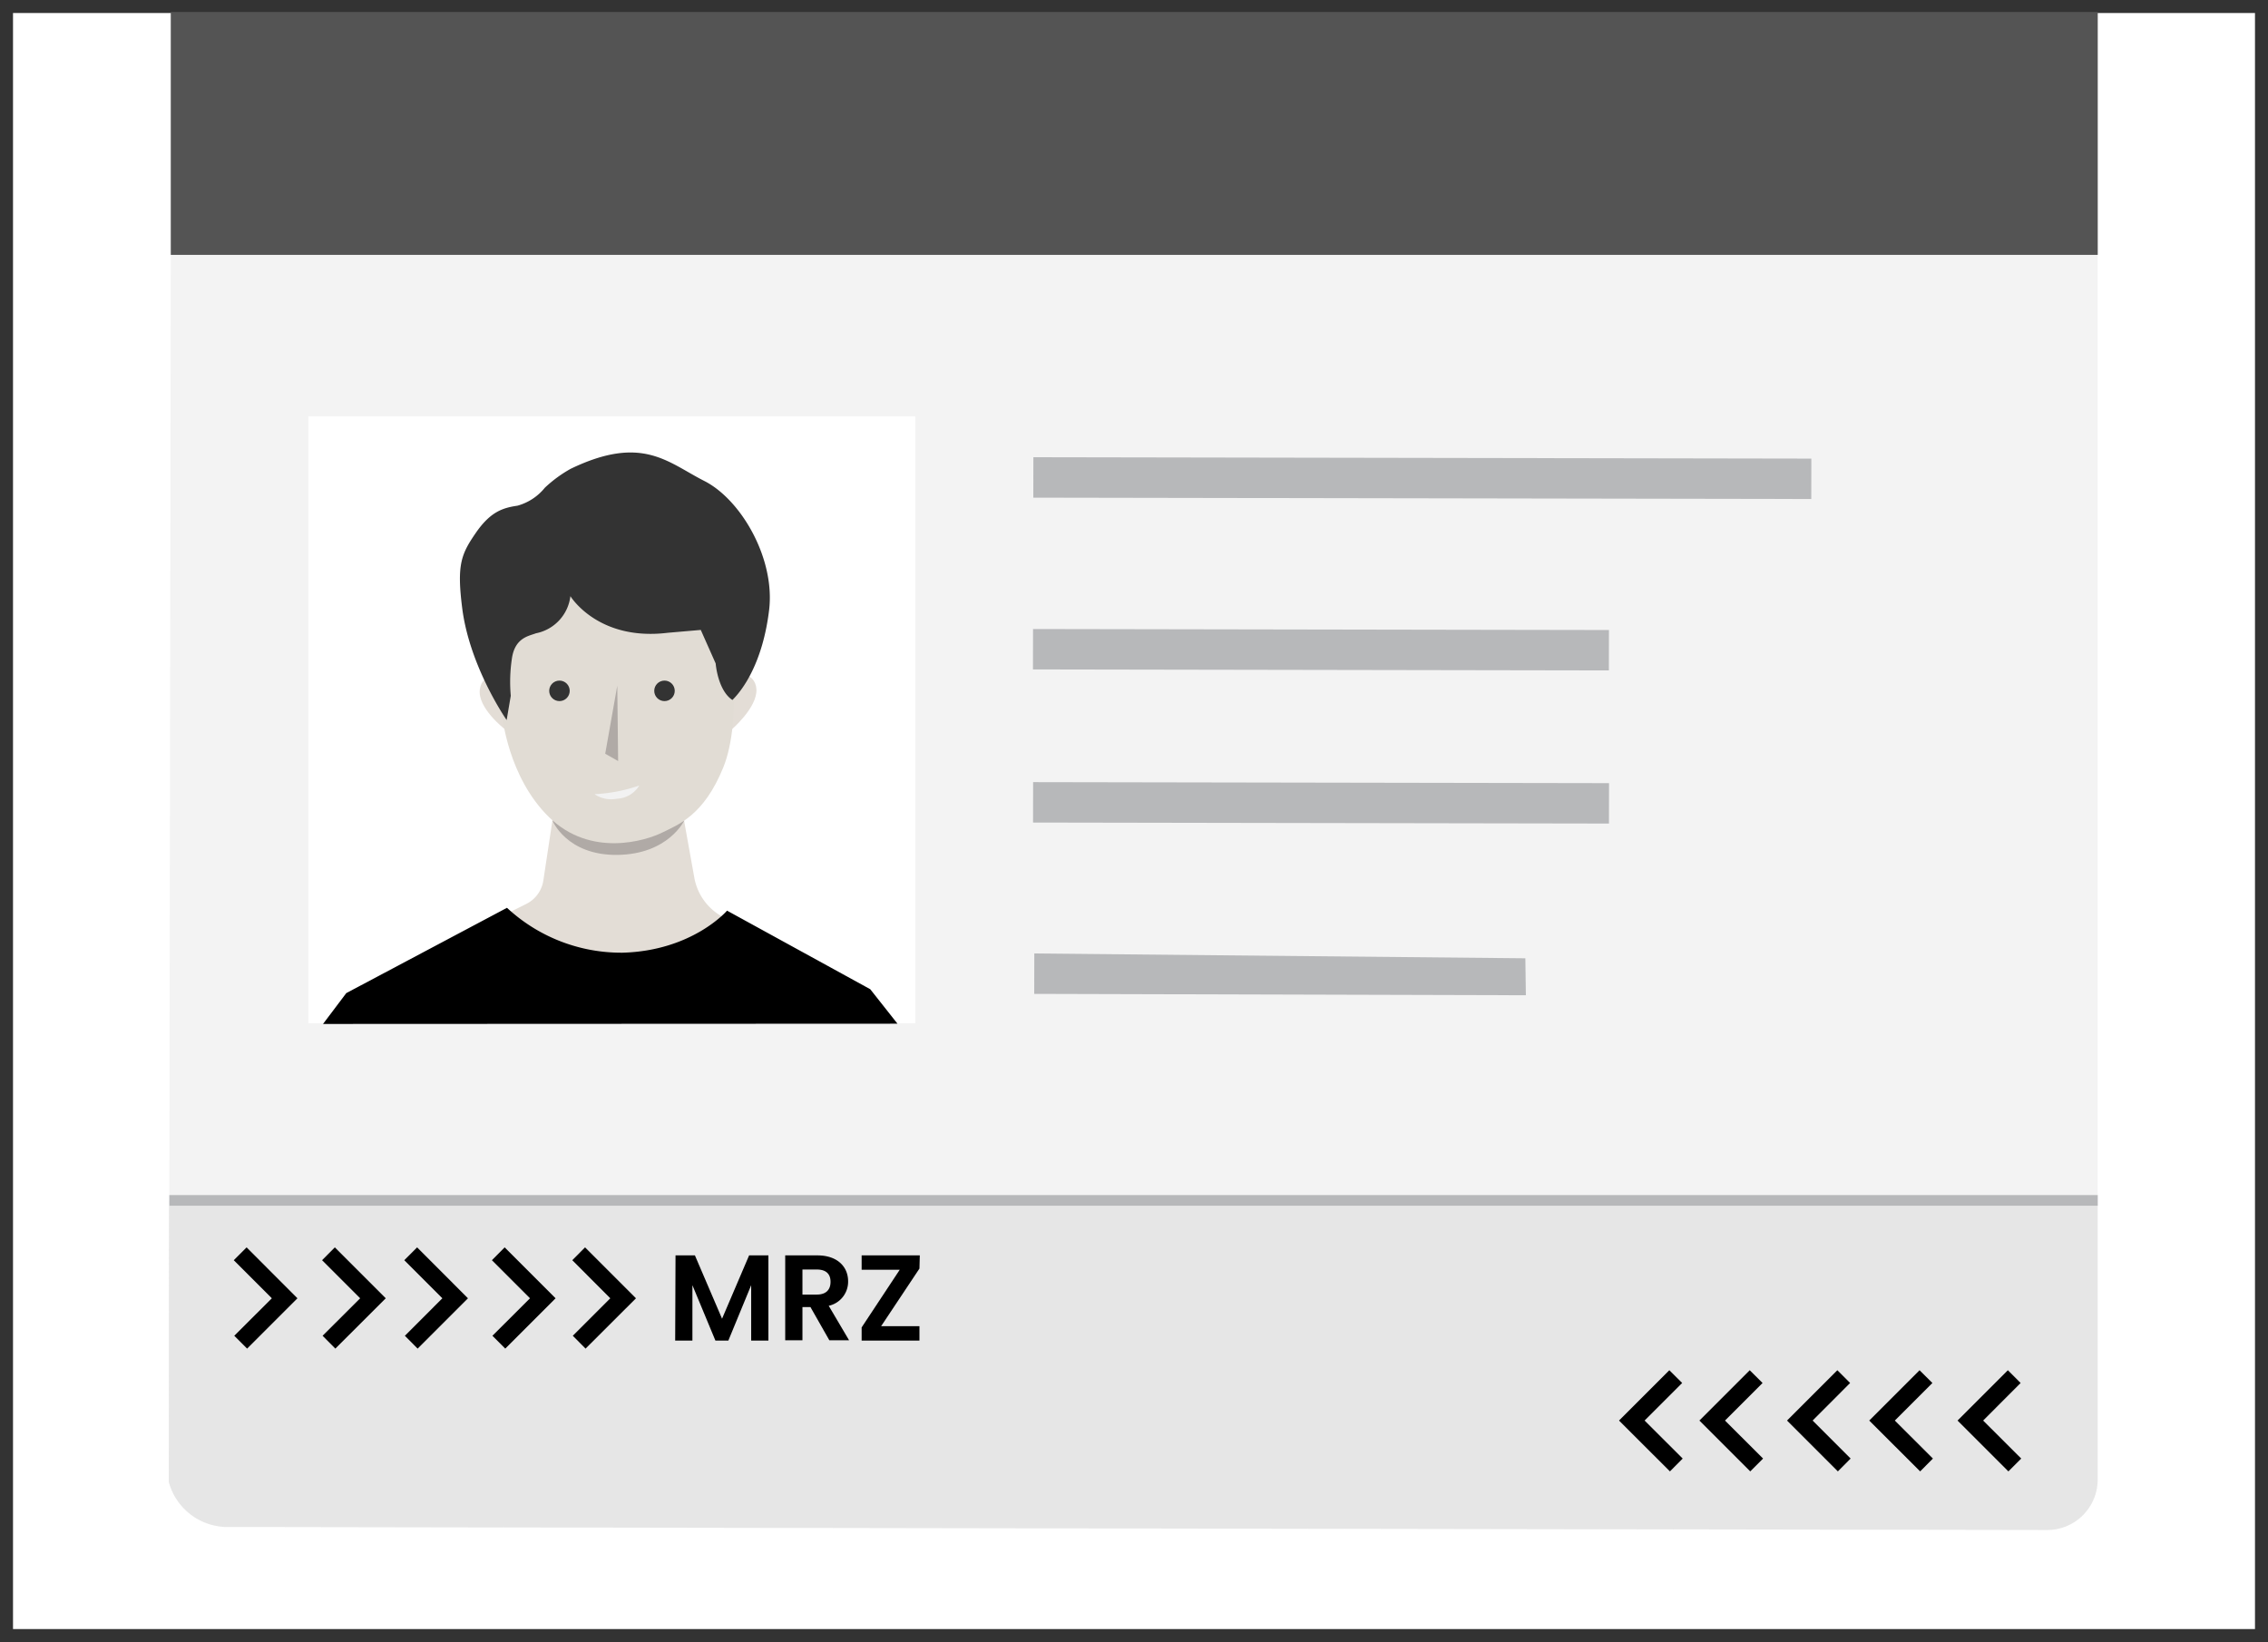 <svg id="Layer_1" data-name="Layer 1" xmlns="http://www.w3.org/2000/svg" xmlns:xlink="http://www.w3.org/1999/xlink" viewBox="0 0 263.22 190.58">
  <defs>
    <style>
      .passport-blury-1 {
        fill: #333;
      }

      .passport-blury-2 {
        filter: url(#AI_GaussianBlur_1);
      }

      .passport-blury-3 {
        fill: #f3f3f3;
      }

      .passport-blury-4 {
        fill: #c9c9c9;
        opacity: 0.31;
      }

      .passport-blury-5 {
        fill: #b7b8ba;
      }

      .passport-blury-6 {
        fill: #fff;
      }

      .passport-blury-7 {
        fill: #e3ddd6;
      }

      .passport-blury-8 {
        fill: #b0aaa6;
      }

      .passport-blury-9 {
        fill: #e1dcd4;
      }

      .passport-blury-10 {
        fill: currentColor;
      }

      .passport-blury-11 {
        fill: #f2f2f2;
      }

      .passport-blury-12 {
        fill: #545454;
      }
    </style>
    <filter id="AI_GaussianBlur_1" name="AI_GaussianBlur_1">
      <feGaussianBlur stdDeviation="1"/>
    </filter>
  </defs>
  <path class="passport-blury-1" d="M261.71,1.51V189.07H1.51V1.51h260.2M263.22,0H0V190.58H263.22V0Z"/>
  <g class="passport-blury-2">
    <path class="passport-blury-3" d="M243.45,29.58V139.94l0,31.78a5.85,5.85,0,0,1-5.87,5.85l-211.42-.35A7.08,7.08,0,0,1,19.59,172l.06-32.09.17-110.36Z"/>
    <path class="passport-blury-4" d="M243.45,139.94l0,31.78a5.85,5.85,0,0,1-5.87,5.85l-211.42-.35A7.08,7.08,0,0,1,19.59,172V139.94Z"/>
    <rect class="passport-blury-5" x="19.65" y="138.7" width="223.81" height="1.24"/>
    <g>
      <rect class="passport-blury-5" x="162.72" y="10.34" width="4.69" height="90.29" transform="translate(109.3 220.46) rotate(-89.9)"/>
      <polygon class="passport-blury-5" points="177.09 115.51 120.03 115.35 120.04 110.66 177.03 111.22 177.09 115.51"/>
      <g>
        <rect class="passport-blury-5" x="150.96" y="41.98" width="4.69" height="66.84" transform="translate(77.64 228.58) rotate(-89.9)"/>
        <rect class="passport-blury-5" x="150.96" y="59.75" width="4.69" height="66.84" transform="translate(59.88 246.32) rotate(-89.9)"/>
      </g>
    </g>
    <rect class="passport-blury-6" x="35.79" y="48.32" width="70.44" height="70.44"/>
    <g>
      <path class="passport-blury-7" d="M64.49,92.73l-1.43,9.46a3.65,3.65,0,0,1-2,2.73l-12.29,6.15,44,.35-9.07-5.11a6.44,6.44,0,0,1-3.11-4.4L79,93.06Z"/>
      <path class="passport-blury-8" d="M64.11,95.22s1.64,4.08,7.56,4,7.75-4,7.75-4Z"/>
      <path class="passport-blury-7" d="M85.06,78s2.61-.12,2.73,2-2.92,4.71-2.92,4.71Z"/>
      <path class="passport-blury-7" d="M58.6,78.21S56,77.86,55.69,80s2.86,4.6,2.86,4.6Z"/>
      <path class="passport-blury-9" d="M58.28,79.24V83s.65,7.19,5.47,11.87,11.17,2.71,13.08,1.77,4.86-2,7.12-7.59.76-15.43.76-15.43S84.17,65,80.1,63.91s-13-2.19-16.91.94S58.28,79.24,58.28,79.24Z"/>
      <polygon class="passport-blury-8" points="71.64 79.58 70.24 87.48 71.74 88.33 71.64 79.58"/>
      <path class="passport-blury-10" d="M37.49,118.84l2.7-3.58,18.65-9.9a19.49,19.49,0,0,0,13.43,5.21c8.12-.23,12.11-4.88,12.11-4.88L101,114.81l3.16,4Z"/>
      <circle class="passport-blury-1" cx="64.93" cy="80.18" r="1.19"/>
      <circle class="passport-blury-1" cx="77.12" cy="80.18" r="1.19"/>
      <path class="passport-blury-11" d="M69,92.17a18.42,18.42,0,0,0,5.19-1,3.17,3.17,0,0,1-2.59,1.53A3.43,3.43,0,0,1,69,92.17Z"/>
      <path class="passport-blury-1" d="M53.64,70.56c-.63-5-.13-6.23,1.58-8.71s3.15-2.91,4.84-3.16a6.21,6.21,0,0,0,3.17-2.08,15,15,0,0,1,3-2.2c8.31-4,11.25-.75,15.51,1.41s8.25,9,7.52,15S86.27,80,85,81.24C83.29,80.11,83.06,77,83.06,77l-1.73-3.89-3.82.33c-8.13,1-11.31-4.25-11.31-4.25a5,5,0,0,1-4,4.31c-.82.32-2.47.5-2.8,3a18.13,18.13,0,0,0-.12,4.25l-.48,2.82S54.5,77.4,53.64,70.56Z"/>
    </g>
    <g>
      <polygon class="passport-blury-10" points="222.85 170.77 216.94 164.87 222.78 159.03 224.27 160.51 219.91 164.87 224.33 169.28 222.85 170.77"/>
      <polygon class="passport-blury-10" points="233.09 170.77 227.19 164.87 233.03 159.03 234.51 160.51 230.16 164.87 234.58 169.28 233.09 170.77"/>
      <polygon class="passport-blury-10" points="213.3 170.77 207.4 164.87 213.24 159.03 214.72 160.51 210.37 164.87 214.78 169.28 213.3 170.77"/>
      <polygon class="passport-blury-10" points="203.13 170.77 197.23 164.87 203.07 159.03 204.56 160.51 200.2 164.87 204.62 169.28 203.13 170.77"/>
      <polygon class="passport-blury-10" points="193.81 170.77 187.9 164.87 193.74 159.03 195.23 160.51 190.87 164.87 195.29 169.28 193.81 170.77"/>
      <polygon class="passport-blury-10" points="38.86 144.77 44.77 150.68 38.92 156.52 37.44 155.03 41.8 150.68 37.38 146.26 38.86 144.77"/>
      <polygon class="passport-blury-10" points="28.62 144.77 34.52 150.68 28.68 156.52 27.19 155.03 31.55 150.68 27.13 146.26 28.62 144.77"/>
      <polygon class="passport-blury-10" points="48.41 144.77 54.31 150.68 48.47 156.52 46.99 155.03 51.34 150.68 46.92 146.26 48.41 144.77"/>
      <polygon class="passport-blury-10" points="58.57 144.77 64.48 150.68 58.64 156.52 57.15 155.03 61.51 150.68 57.09 146.26 58.57 144.77"/>
      <polygon class="passport-blury-10" points="67.9 144.77 73.81 150.68 67.96 156.52 66.48 155.03 70.83 150.68 66.42 146.26 67.9 144.77"/>
      <g>
        <path class="passport-blury-10" d="M78.4,145.7h2.25l3.15,7.35,3.14-7.35h2.24v9.89h-2v-6.43l-2.65,6.43h-1.5l-2.67-6.43v6.43h-2Z"/>
        <path class="passport-blury-10" d="M94.86,145.7c2.38,0,3.57,1.37,3.57,3a2.86,2.86,0,0,1-2.25,2.85l2.36,4H96.25l-2.19-3.85h-.93v3.85h-2V145.7Zm-.07,1.64H93.13v2.91h1.66c1.1,0,1.6-.58,1.6-1.48S95.89,147.34,94.79,147.34Z"/>
        <path class="passport-blury-10" d="M106.71,147.23l-4.45,6.69h4.45v1.67H100v-1.53l4.42-6.69H100V145.7h6.75Z"/>
      </g>
    </g>
    <rect class="passport-blury-12" x="19.82" y="1.39" width="223.64" height="28.19"/>
  </g>
</svg>
